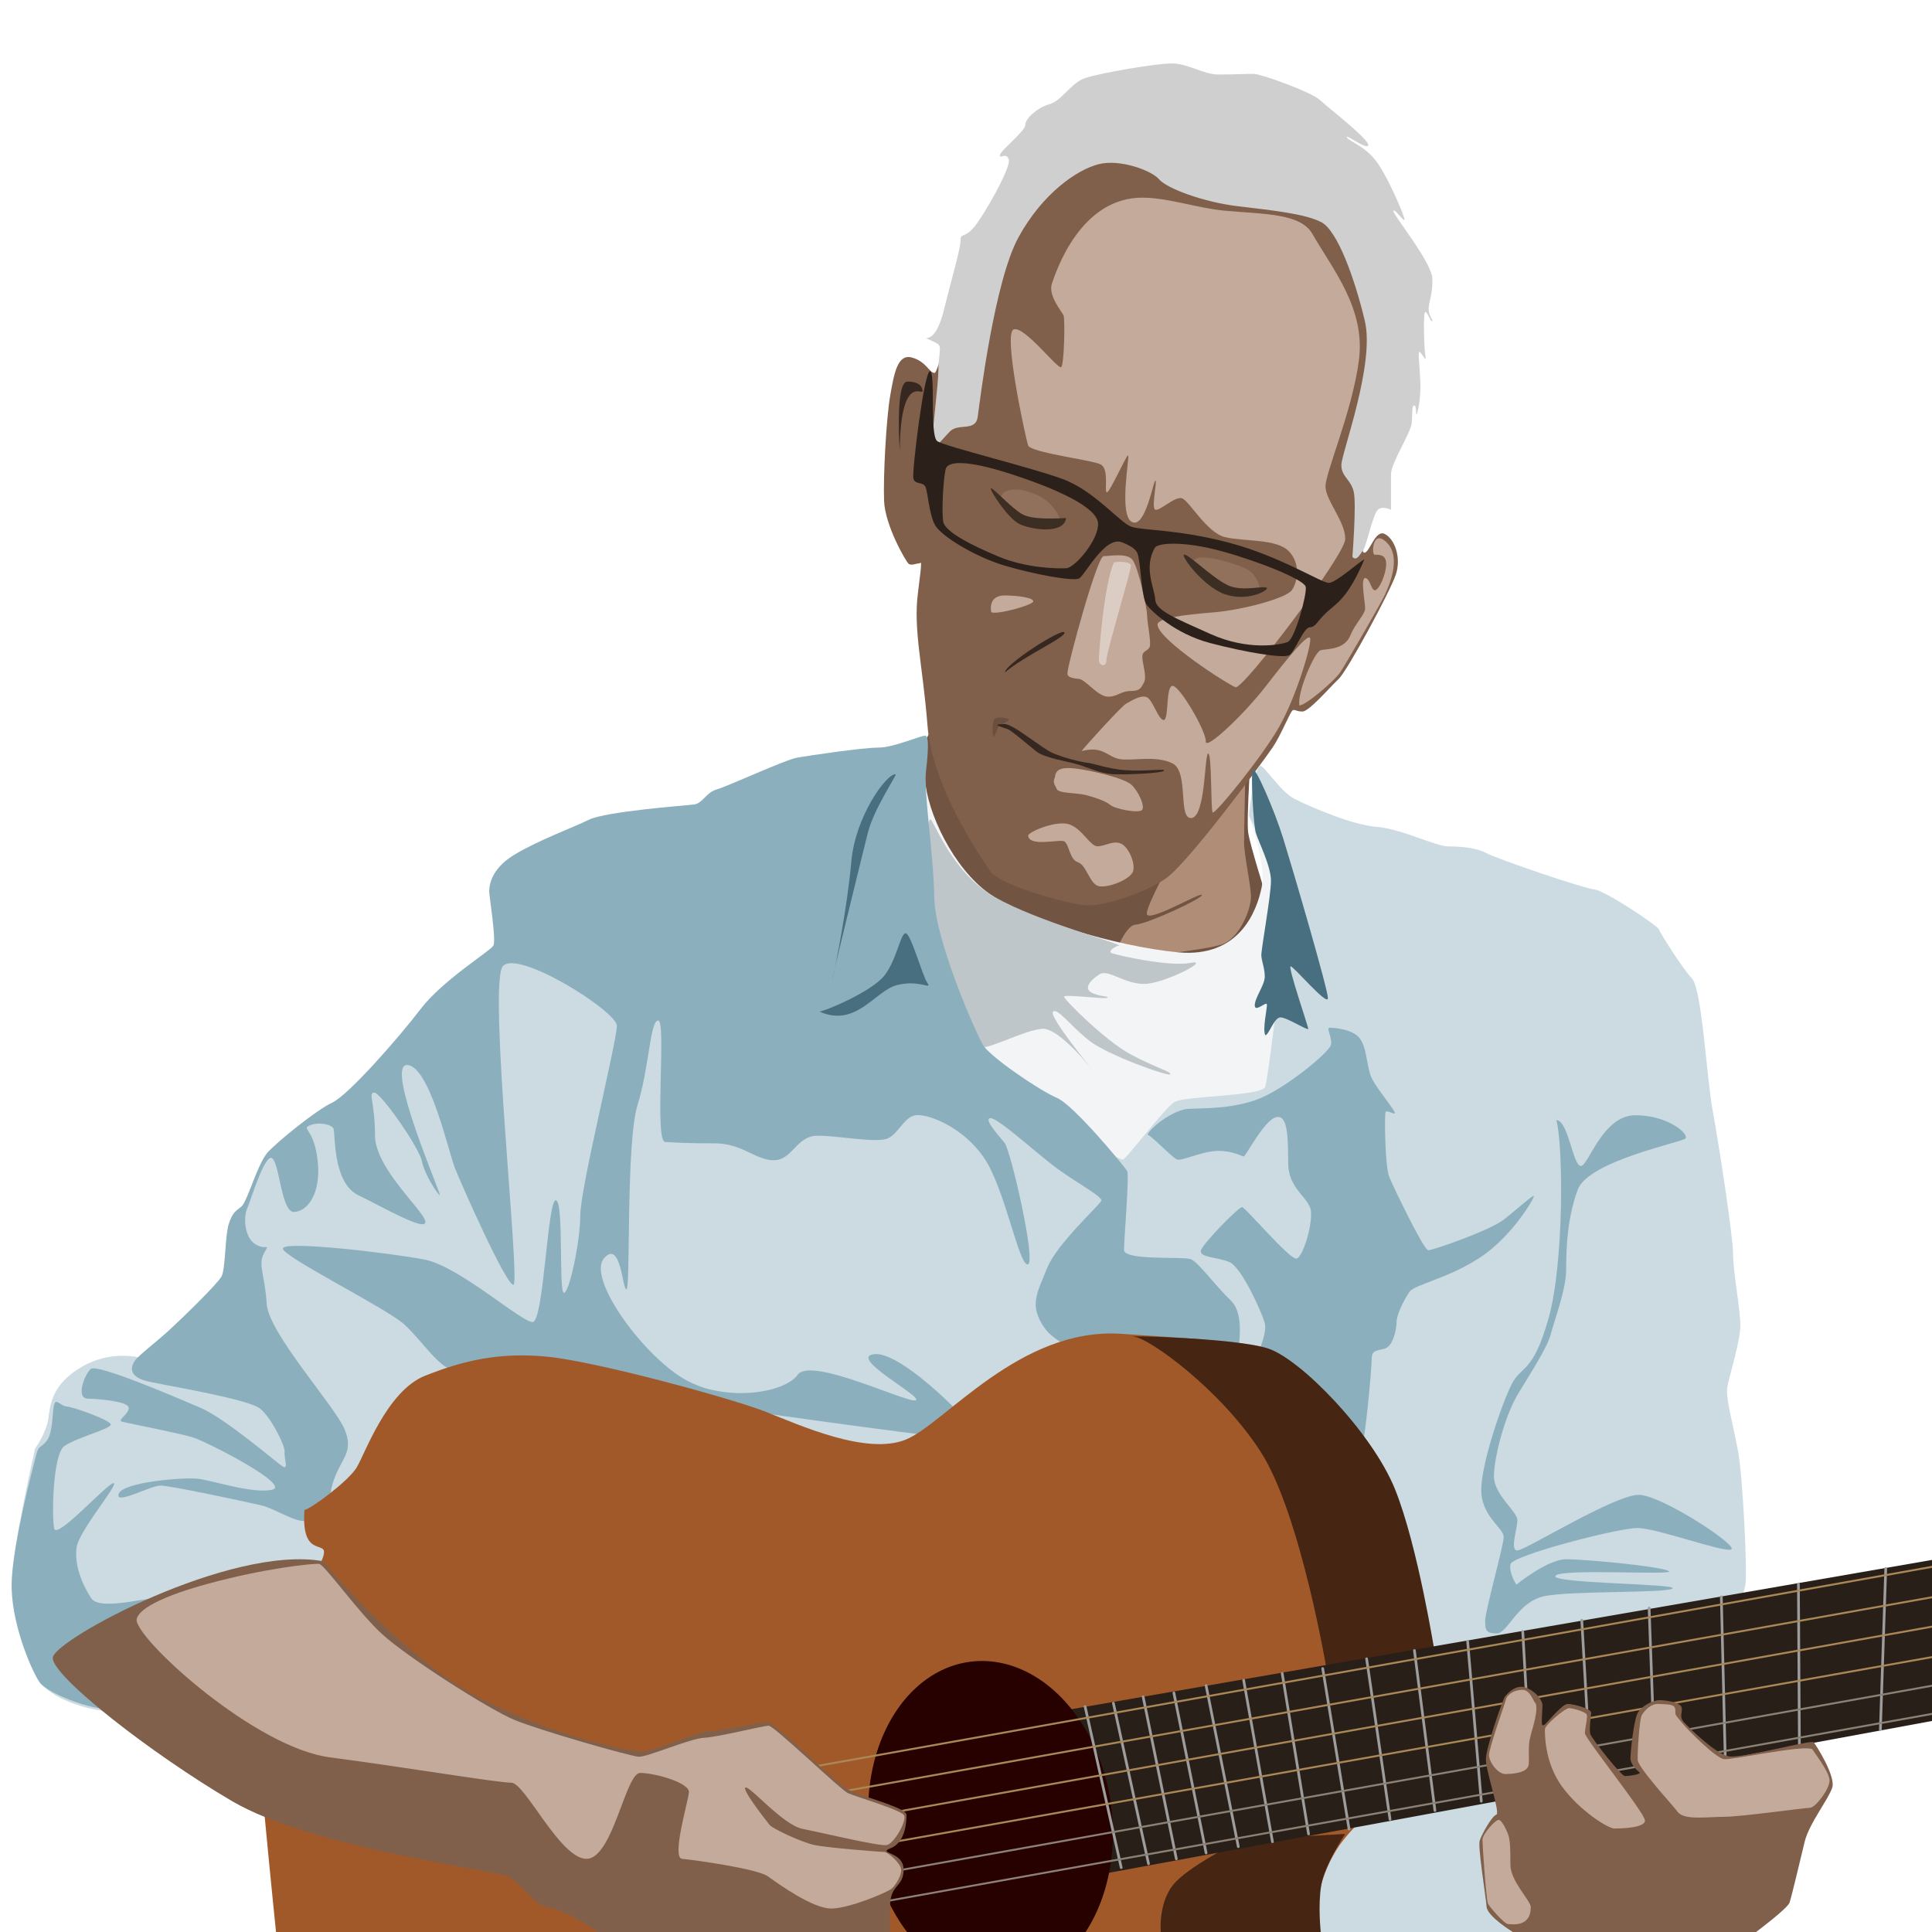 <?xml version="1.0" encoding="UTF-8" standalone="no"?>
<!-- Created with Inkscape (http://www.inkscape.org/) -->

<svg
   xmlns:dc="http://purl.org/dc/elements/1.1/"
   xmlns:cc="http://creativecommons.org/ns#"
   xmlns:rdf="http://www.w3.org/1999/02/22-rdf-syntax-ns#"
   xmlns:svg="http://www.w3.org/2000/svg"
   xmlns="http://www.w3.org/2000/svg"
   xmlns:sodipodi="http://sodipodi.sourceforge.net/DTD/sodipodi-0.dtd"
   xmlns:inkscape="http://www.inkscape.org/namespaces/inkscape"
   width="1000"
   height="1000"
   viewBox="0 0 264.583 264.583"
   id="svg4332"
   version="1.1"
   inkscape:version="0.91+devel r13925"
   sodipodi:docname="steve-ball.svg"
   inkscape:export-filename="/Users/agarone/Documents/git/art/steve-ball/steve-ball-extended.png"
   inkscape:export-xdpi="96"
   inkscape:export-ydpi="96">
  <defs
     id="defs4334" />
  <sodipodi:namedview
     id="base"
     pagecolor="#ffffff"
     bordercolor="#666666"
     borderopacity="1.0"
     inkscape:pageopacity="0.0"
     inkscape:pageshadow="2"
     inkscape:zoom="0.7"
     inkscape:cx="746.62132"
     inkscape:cy="405.47497"
     inkscape:document-units="px"
     inkscape:current-layer="layer1"
     showgrid="false"
     units="px"
     showguides="true"
     inkscape:guide-bbox="true"
     inkscape:window-width="1920"
     inkscape:window-height="1151"
     inkscape:window-x="0"
     inkscape:window-y="1"
     inkscape:window-maximized="1">
    <sodipodi:guide
       position="264.583,0"
       orientation="1,0"
       id="guide4340"
       inkscape:label=""
       inkscape:color="rgb(0,0,255)" />
    <sodipodi:guide
       position="0,0"
       orientation="1,0"
       id="guide4342"
       inkscape:label=""
       inkscape:color="rgb(0,0,255)" />
    <sodipodi:guide
       position="0,0"
       orientation="0,1"
       id="guide4344"
       inkscape:label=""
       inkscape:color="rgb(0,0,255)" />
    <sodipodi:guide
       position="0,264.583"
       orientation="0,1"
       id="guide4346"
       inkscape:label=""
       inkscape:color="rgb(0,0,255)" />
  </sodipodi:namedview>
  <g
     inkscape:label="BG"
     inkscape:groupmode="layer"
     id="layer1"
     transform="translate(0,-32.417)"
     style="display:none">
    <rect
       style="opacity:1;fill:#ffffff;fill-opacity:1;stroke:none;stroke-width:11.608;stroke-miterlimit:4;stroke-dasharray:none;stroke-opacity:1"
       id="rect5606"
       width="264.583"
       height="264.583"
       x="0"
       y="32.417" />
    <g
       id="g6506"
       transform="matrix(0.265,0,0,0.265,100.541,137.611)" />
  </g>
  <g
     inkscape:groupmode="layer"
     id="layer5"
     inkscape:label="Head"
     style="display:inline;opacity:1">
    <path
       style="fill:#715442;fill-opacity:1;fill-rule:evenodd;stroke:none;stroke-width:0.265px;stroke-linecap:butt;stroke-linejoin:miter;stroke-opacity:1"
       d="m 171.412,101.487 c 0,0 -0.756,10.772 -0.472,12.568 0.283,1.795 2.457,8.693 2.457,8.693 l -4.347,14.836 -35.813,-9.071 -7.843,-16.158 -0.378,-7.654 3.874,-7.371 z"
       id="path6199"
       inkscape:connector-curvature="0" />
    <path
       style="fill:#b08d77;fill-opacity:1;fill-rule:evenodd;stroke:none;stroke-width:0.265px;stroke-linecap:butt;stroke-linejoin:miter;stroke-opacity:1"
       d="m 152.419,131.441 c 0,0 1.512,-4.725 3.118,-4.819 1.606,-0.095 9.166,-3.591 9.071,-4.063 -0.095,-0.472 -7.56,3.969 -7.56,2.551 0,-1.417 5.103,-10.489 5.103,-10.489 0,0 8.41,-11.056 8.41,-9.827 0,1.228 -0.189,8.882 -0.189,10.583 0,1.701 0.945,5.859 0.945,7.465 0,1.606 -1.512,5.67 -4.063,6.52 -2.551,0.85 -14.836,2.079 -14.836,2.079 z"
       id="path6201"
       inkscape:connector-curvature="0" />
    <path
       style="fill:#81604b;fill-opacity:1;fill-rule:evenodd;stroke:none;stroke-width:0.265px;stroke-linecap:butt;stroke-linejoin:miter;stroke-opacity:1"
       d="m 169.806,16.631 c 3.78,0.756 10.961,1.039 17.103,14.552 6.142,13.513 3.685,26.458 2.268,33.073 -1.417,6.615 -3.118,11.339 -2.362,11.434 0.756,0.094 1.51,-3.307 2.88,-2.538 1.37,0.768 2.205,3.274 1.47,5.512 -0.735,2.238 -6.615,13.163 -7.851,14.332 -1.236,1.169 -4.042,4.443 -4.944,4.443 -0.902,0 -1.002,-0.334 -1.336,-0.167 -0.334,0.167 -1.57,3.341 -2.74,5.078 -1.169,1.737 -11.693,16.003 -14.7,18.007 -3.007,2.005 -8.72,3.875 -11.125,3.608 -2.405,-0.267 -11.493,-2.673 -12.862,-4.677 -1.37,-2.005 -7.918,-11.493 -8.586,-19.912 -0.668,-8.419 -1.971,-13.096 -1.303,-18.241 0.668,-5.145 0.401,-3.942 0.134,-3.976 -0.267,-0.033 -1.069,0.367 -1.437,0.033 -0.367,-0.334 -3.207,-5.212 -3.341,-8.586 -0.134,-3.374 0.301,-11.326 0.835,-14.399 0.535,-3.074 1.002,-5.78 2.973,-5.245 1.971,0.535 2.372,2.105 3.107,2.105 0.735,0 4.377,-17.205 7.216,-20.079 2.84,-2.873 12.908,-21.435 34.601,-14.359 z"
       id="path6129"
       inkscape:connector-curvature="0" />
    <path
       style="fill:#c4aa9a;fill-opacity:1;fill-rule:evenodd;stroke:none;stroke-width:0.265px;stroke-linecap:butt;stroke-linejoin:miter;stroke-opacity:1"
       d="m 144.481,106.4 c 0.095,-0.945 0.709,-1.417 2.929,-1.134 2.221,0.283 6.615,1.323 7.56,2.221 0.945,0.898 1.89,2.977 1.417,3.449 -0.472,0.472 -3.685,-0.142 -4.347,-0.709 -0.661,-0.567 -2.315,-1.087 -3.449,-1.37 -1.134,-0.283 -3.638,-0.189 -3.874,-0.803 -0.236,-0.614 -0.614,-0.803 -0.236,-1.654 z"
       id="path6131"
       inkscape:connector-curvature="0" />
    <path
       style="fill:#c4aa9a;fill-opacity:1;fill-rule:evenodd;stroke:none;stroke-width:0.265px;stroke-linecap:butt;stroke-linejoin:miter;stroke-opacity:1"
       d="m 140.796,114.432 c 0.142,-0.567 3.969,-2.173 5.717,-1.512 1.748,0.661 2.788,2.977 3.78,2.977 0.992,0 1.984,-0.756 3.071,-0.425 1.087,0.331 2.079,2.504 1.843,3.733 -0.236,1.228 -3.638,2.504 -4.819,2.126 -1.181,-0.378 -1.606,-2.882 -2.788,-3.26 -1.181,-0.378 -1.181,-2.646 -1.937,-2.882 -0.756,-0.236 -4.725,0.803 -4.866,-0.756 z"
       id="path6133"
       inkscape:connector-curvature="0" />
    <path
       style="fill:#c4aa9a;fill-opacity:1;fill-rule:evenodd;stroke:none;stroke-width:0.265px;stroke-linecap:butt;stroke-linejoin:miter;stroke-opacity:1"
       d="m 148.119,102.857 c 0.283,-0.425 5.481,-6.189 6.142,-6.52 0.661,-0.331 1.795,-1.134 2.693,-0.898 0.898,0.236 1.654,3.166 2.41,3.166 0.756,0 0.236,-4.677 1.228,-4.677 0.992,0 4.63,6.284 4.536,7.607 -0.095,1.323 5.15,-3.591 8.221,-7.56 3.071,-3.969 5.67,-7.134 6.048,-6.615 0.378,0.52 -1.843,8.032 -4.252,12.237 -2.41,4.205 -8.788,12.001 -9.071,11.67 -0.283,-0.331 -0.095,-8.079 -0.614,-8.079 -0.52,0 -0.331,8.599 -2.268,8.835 -1.937,0.236 -0.331,-6.284 -2.599,-7.465 -2.268,-1.181 -5.67,-0.283 -7.323,-0.614 -1.654,-0.331 -2.221,-1.843 -5.15,-1.087 z"
       id="path6135"
       inkscape:connector-curvature="0" />
    <path
       style="fill:#c4aa9a;fill-opacity:1;fill-rule:evenodd;stroke:none;stroke-width:0.265px;stroke-linecap:butt;stroke-linejoin:miter;stroke-opacity:1"
       d="m 135.741,83.816 c -0.189,-1.087 0.142,-2.268 1.843,-2.268 1.701,0 3.921,0.283 3.921,0.803 0,0.52 -5.244,1.937 -5.764,1.465 z"
       id="path6137"
       inkscape:connector-curvature="0" />
    <path
       style="fill:#c4aa9a;fill-opacity:1;fill-rule:evenodd;stroke:none;stroke-width:0.265px;stroke-linecap:butt;stroke-linejoin:miter;stroke-opacity:1"
       d="m 146.182,92.226 c 0,-1.134 4.063,-16.064 4.961,-16.064 0.898,0 3.118,-0.472 3.921,0.472 0.803,0.945 2.032,6.662 2.032,7.654 0,0.992 0.614,3.78 0.331,4.347 -0.283,0.567 -0.992,0.472 -0.992,1.323 0,0.85 0.661,2.693 0.236,3.496 -0.425,0.803 -0.567,1.181 -1.89,1.181 -1.323,0 -1.89,0.898 -3.213,0.756 -1.323,-0.142 -2.929,-2.315 -3.78,-2.41 -0.85,-0.094 -1.606,-0.189 -1.606,-0.756 z"
       id="path6139"
       inkscape:connector-curvature="0" />
    <path
       style="fill:#dccdc4;fill-opacity:1;fill-rule:evenodd;stroke:none;stroke-width:0.265px;stroke-linecap:butt;stroke-linejoin:miter;stroke-opacity:1"
       d="m 152.561,77.013 c 0.803,-0.142 2.221,-0.095 2.315,0.425 0.095,0.52 -3.355,11.859 -3.355,12.946 0,1.087 -1.039,0.803 -1.039,0 0,-0.803 0.709,-10.442 2.079,-13.371 z"
       id="path6141"
       inkscape:connector-curvature="0" />
    <path
       style="fill:#c4aa9a;fill-opacity:1;fill-rule:evenodd;stroke:none;stroke-width:0.265px;stroke-linecap:butt;stroke-linejoin:miter;stroke-opacity:1"
       d="m 158.514,85.564 c 0,-0.945 3.638,-1.37 7.654,-1.701 4.016,-0.331 10.016,-1.937 10.772,-3.071 0.756,-1.134 1.228,-3.544 -0.425,-5.292 -1.654,-1.748 -6.189,-1.323 -8.741,-1.937 -2.551,-0.614 -4.961,-5.103 -5.953,-5.339 -0.992,-0.236 -3.118,1.89 -3.638,1.559 -0.52,-0.331 0.331,-3.969 0.047,-3.969 -0.283,0 -1.37,6.615 -3.213,5.67 -1.843,-0.945 -0.283,-9.024 -0.52,-9.119 -0.236,-0.094 -2.551,5.197 -2.929,5.055 -0.378,-0.142 0.378,-3.213 -0.85,-3.827 -1.228,-0.614 -9.591,-1.606 -9.922,-2.599 -0.331,-0.992 -3.449,-15.308 -1.984,-15.875 1.465,-0.567 6.095,5.575 6.52,5.15 0.425,-0.425 0.52,-6.52 0.331,-7.04 -0.189,-0.52 -2.173,-2.74 -1.606,-4.394 0.567,-1.654 3.922,-11.953 12.615,-11.765 3.582,0.078 7.276,1.431 11.02,1.779 5.343,0.497 10.398,0.321 12.037,3.182 2.788,4.866 7.276,10.205 6.378,17.245 -0.898,7.04 -4.63,15.497 -4.583,17.387 0.047,1.89 2.835,4.961 2.693,7.229 -0.142,2.268 -13.985,20.6 -15.025,20.222 -1.039,-0.378 -10.489,-6.426 -10.678,-8.552 z"
       id="path6143"
       inkscape:connector-curvature="0"
       sodipodi:nodetypes="csssssssscssssssssssscsscc" />
    <path
       style="fill:#6c503f;fill-opacity:1;fill-rule:evenodd;stroke:none;stroke-width:0.265px;stroke-linecap:butt;stroke-linejoin:miter;stroke-opacity:1"
       d="m 138.178,98.509 c -0.167,-0.1 -1.871,-0.601 -2.105,0.167 -0.234,0.768 -0.167,2.205 0.033,2.205 0.2,0 0.601,-1.604 0.835,-1.637 0.234,-0.033 1.303,-0.501 1.236,-0.735 z"
       id="path6197"
       inkscape:connector-curvature="0" />
    <path
       style="fill:#362820;fill-opacity:1;fill-rule:evenodd;stroke:none;stroke-width:0.265px;stroke-linecap:butt;stroke-linejoin:miter;stroke-opacity:1"
       d="m 137.544,99.143 c 1.303,0.033 5.178,3.408 6.749,4.042 1.57,0.635 3.642,1.169 4.844,1.303 0.543,0.06 2.751,0.824 4.919,0.983 2.634,0.194 5.257,-0.201 5.367,0.019 0.2,0.401 -5.341,0.635 -7.045,0.535 -1.704,-0.1 -3.341,-0.902 -4.777,-1.336 -1.437,-0.434 -4.544,-0.869 -5.713,-1.804 -1.169,-0.935 -3.541,-3.007 -4.009,-3.074 -0.879,-0.318 -2.263,-0.61 -0.334,-0.668 z"
       id="path6145"
       inkscape:connector-curvature="0"
       sodipodi:nodetypes="cssssssscc" />
    <path
       style="fill:#362820;fill-opacity:1;fill-rule:evenodd;stroke:none;stroke-width:0.265px;stroke-linecap:butt;stroke-linejoin:miter;stroke-opacity:1"
       d="m 137.631,92.084 c -0.095,-1.039 7.749,-6.095 8.126,-5.481 0.378,0.614 -5.433,3.166 -8.126,5.481 z"
       id="path6147"
       inkscape:connector-curvature="0" />
    <path
       style="fill:none;fill-rule:evenodd;stroke:none;stroke-width:0.265px;stroke-linecap:butt;stroke-linejoin:miter;stroke-opacity:1"
       d="m 187.665,81.737 c 1.512,0 3.118,-5.008 1.323,-5.197 -1.795,-0.189 -3.307,1.417 -3.024,2.268 0.283,0.85 2.835,-1.512 1.701,2.929 z"
       id="path6151"
       inkscape:connector-curvature="0" />
    <path
       style="fill:#91715c;fill-opacity:1;fill-rule:evenodd;stroke:none;stroke-width:0.265px;stroke-linecap:butt;stroke-linejoin:miter;stroke-opacity:1"
       d="m 172.522,80.769 c 0,0 -0.1,-2.172 -2.205,-3.04 -2.105,-0.869 -5.98,-1.904 -6.682,-1.102 -0.702,0.802 3.508,3.875 4.343,4.176 0.835,0.301 4.544,-0.033 4.544,-0.033 z"
       id="path6193"
       inkscape:connector-curvature="0" />
    <path
       style="fill:#cfcfcf;fill-opacity:1;fill-rule:evenodd;stroke:none;stroke-width:0.265px;stroke-linecap:butt;stroke-linejoin:miter;stroke-opacity:1"
       d="m 185.208,76.257 c 0,0 0.567,-7.182 0.189,-8.882 -0.378,-1.701 -1.701,-2.079 -1.701,-3.685 0,-1.606 4.63,-13.796 3.213,-19.749 -1.417,-5.953 -3.78,-12.379 -5.953,-13.513 -2.173,-1.134 -6.52,-1.606 -11.339,-2.173 -4.819,-0.567 -9.827,-2.457 -10.867,-3.685 -1.039,-1.228 -5.386,-2.835 -8.315,-2.079 -2.929,0.756 -7.654,3.969 -10.961,10.016 -3.307,6.048 -5.292,22.49 -5.575,24.568 -0.283,2.079 -2.646,0.85 -3.78,1.984 -1.134,1.134 -2.457,3.024 -2.457,1.512 0,-1.512 0.85,-8.032 0.85,-9.922 0,-1.89 0.512,-3.189 -0.089,-3.556 -0.601,-0.367 -1.704,-0.768 -1.537,-0.802 0.167,-0.033 1.403,0.167 2.405,-3.942 1.002,-4.109 2.244,-8.236 2.244,-9.37 0,-1.134 0.472,-0.283 1.795,-1.795 1.323,-1.512 5.197,-8.315 4.819,-9.355 -0.378,-1.039 -1.228,0 -1.228,-0.567 0,-0.567 3.496,-3.307 3.496,-4.158 0,-0.85 1.606,-2.362 3.307,-2.835 1.701,-0.472 2.929,-2.929 4.914,-3.591 1.984,-0.661 10.016,-2.079 12.095,-1.984 2.079,0.094 4.158,1.512 6.142,1.512 1.984,0 3.874,-0.094 4.819,-0.094 0.945,0 7.843,2.457 9.071,3.591 1.228,1.134 6.615,5.292 6.615,6.142 0,0.85 -3.213,-1.606 -2.929,-1.039 0.283,0.567 2.646,1.228 4.252,3.591 1.606,2.362 3.496,6.898 3.638,7.607 0.142,0.709 -1.512,-1.701 -1.512,-1.087 0,0.614 5.339,7.04 5.339,9.355 0,2.315 -0.52,3.071 -0.52,4.063 0,0.992 0.709,1.559 0.472,1.654 -0.236,0.094 -0.756,-1.654 -0.992,-1.181 -0.236,0.472 -0.095,5.15 0.095,6.095 0.189,0.945 -0.756,-1.039 -0.898,-0.661 -0.142,0.378 0.236,3.118 0.189,5.103 -0.047,1.984 -0.449,3.425 -0.543,3.449 -0.095,0.024 0.047,-1.299 -0.307,-1.252 -0.354,0.047 -0.213,1.039 -0.331,2.386 -0.118,1.347 -2.838,5.471 -2.838,7.008 0,1.537 0,4.878 0,4.878 0,0 -1.136,-0.601 -1.804,0 -0.668,0.601 -1.604,5.078 -2.005,5.546 -0.401,0.468 -0.888,1.6 -1.479,0.9 z"
       id="path6185"
       inkscape:connector-curvature="0" />
    <path
       style="fill:#c4aa9a;fill-opacity:1;fill-rule:evenodd;stroke:none;stroke-width:0.265px;stroke-linecap:butt;stroke-linejoin:miter;stroke-opacity:1"
       d="m 177.935,96.604 c 0.802,0.067 4.811,-3.341 5.613,-4.544 0.802,-1.203 5.679,-9.622 6.147,-10.691 0.468,-1.069 2.272,-4.944 0.267,-7.016 -2.005,-2.071 -2.138,1.537 -1.737,1.604 0.401,0.067 1.604,-0.2 1.604,1.27 0,1.47 -1.002,3.608 -1.537,3.608 -0.535,0 -0.668,-1.67 -1.336,-1.67 -0.668,0 0,3.341 0,4.143 0,0.802 -1.439,2.225 -1.975,3.599 -0.864,2.215 -3.357,1.888 -4.158,2.155 -0.802,0.267 -3.154,5.604 -2.887,7.542 z"
       id="path6187"
       inkscape:connector-curvature="0"
       sodipodi:nodetypes="cssssssssssc" />
    <path
       style="fill:#362820;fill-opacity:1;fill-rule:evenodd;stroke:none;stroke-width:0.265px;stroke-linecap:butt;stroke-linejoin:miter;stroke-opacity:1"
       d="m 123.22,61.799 c 0,0 -0.661,-9.544 1.039,-9.544 1.701,0 2.079,0.756 2.079,1.323 0,0.567 -3.024,-2.457 -3.118,8.221 z"
       id="path6189"
       inkscape:connector-curvature="0" />
    <path
       style="fill:#91715c;fill-opacity:1;fill-rule:evenodd;stroke:none;stroke-width:0.265px;stroke-linecap:butt;stroke-linejoin:miter;stroke-opacity:1"
       d="m 145.228,71.281 c 0,0 -0.635,-2.339 -3.241,-3.508 -2.606,-1.169 -4.343,-0.802 -4.777,0 -0.434,0.802 1.971,2.84 2.806,3.307 0.835,0.468 4.844,1.102 5.212,0.2 z"
       id="path6195"
       inkscape:connector-curvature="0" />
    <path
       style="fill:#3d2e24;fill-opacity:1;fill-rule:evenodd;stroke:none;stroke-width:0.265px;stroke-linecap:butt;stroke-linejoin:miter;stroke-opacity:1"
       d="m 145.996,70.947 c -0.869,0 -4.477,0.334 -6.014,-0.535 -1.537,-0.869 -4.009,-3.675 -4.276,-3.541 -0.267,0.134 2.272,4.076 3.875,4.878 1.604,0.802 6.147,1.47 6.414,-0.802 z"
       id="path6160"
       inkscape:connector-curvature="0" />
    <path
       style="fill:#3d2e24;fill-opacity:1;fill-rule:evenodd;stroke:none;stroke-width:0.265px;stroke-linecap:butt;stroke-linejoin:miter;stroke-opacity:1"
       d="m 173.525,80.568 c -0.2,-0.535 -3.341,0.601 -5.479,-0.468 -2.138,-1.069 -5.345,-4.276 -5.88,-4.143 -0.535,0.134 2.673,4.41 5.546,5.412 2.873,1.002 5.613,-0.267 5.813,-0.802 z"
       id="path6162"
       inkscape:connector-curvature="0" />
  </g>
  <g
     inkscape:groupmode="layer"
     id="layer6"
     inkscape:label="Glasses">
    <path
       style="fill:#2b211a;fill-rule:evenodd;stroke:none;stroke-width:1px;stroke-linecap:butt;stroke-linejoin:miter;stroke-opacity:1;fill-opacity:1"
       d="M 480.58 191.879 C 477.55 191.879 471.236 243.648 471.994 247.184 C 472.752 250.719 477.044 248.7 478.307 251.73 C 479.569 254.761 480.075 265.367 483.105 271.176 C 486.136 276.984 504.066 287.843 519.471 292.389 C 534.876 296.934 554.573 300.47 557.604 298.955 C 560.634 297.44 570.989 276.73 579.828 280.266 C 588.667 283.801 587.908 286.075 588.666 289.863 C 589.424 293.651 590.182 309.055 592.455 312.338 C 594.728 315.621 607.102 327.491 625.285 332.289 C 643.468 337.087 663.165 340.371 666.195 338.604 C 669.226 336.836 673.52 324.46 676.803 324.207 C 680.086 323.954 680.338 321.429 685.389 316.631 C 690.439 311.833 696.247 309.814 705.086 289.105 C 702.561 290.116 690.438 301.227 686.65 301.227 C 682.862 301.227 661.903 287.591 635.387 280.52 C 608.87 273.448 590.433 274.206 584.625 272.186 C 578.817 270.165 565.686 253.75 549.523 247.689 C 533.361 241.629 488.408 230.768 484.367 227.99 C 480.327 225.212 483.611 191.879 480.58 191.879 z M 496.932 239.324 C 502.298 239.482 510.505 241.122 522.248 244.91 C 545.734 252.486 566.948 262.084 567.453 270.418 C 567.958 278.752 555.585 293.398 551.039 293.65 C 546.493 293.903 530.33 293.651 515.936 287.59 C 501.541 281.529 488.156 274.71 487.398 269.406 C 486.641 264.103 487.399 248.195 488.662 242.639 C 489.041 240.492 491.565 239.166 496.932 239.324 z M 605.777 280.979 C 611.896 280.893 620.881 281.939 632.104 285.064 C 652.054 290.62 674.024 299.713 674.781 303.248 C 675.539 306.784 669.226 330.268 665.438 331.783 C 661.649 333.298 644.982 336.33 625.789 327.744 C 606.596 319.158 597.253 315.368 597 309.812 C 596.748 304.257 590.687 293.145 597 282.791 C 597.994 281.797 601.019 281.045 605.777 280.979 z "
       transform="scale(0.265)"
       id="path6154" />
  </g>
  <g
     inkscape:groupmode="layer"
     id="layer7"
     inkscape:label="Shirt"
     style="display:inline;opacity:1">
    <path
       style="fill:#f3f4f5;fill-opacity:1;fill-rule:evenodd;stroke:none;stroke-width:0.265px;stroke-linecap:butt;stroke-linejoin:miter;stroke-opacity:1"
       d="m 170.919,111.572 c 0,0 2.539,6.548 1.871,9.889 -0.668,3.341 -3.074,9.755 -11.493,8.954 -8.419,-0.802 -20.847,-4.544 -25.792,-8.018 -4.944,-3.474 -8.553,-11.159 -8.82,-15.702 -0.267,-4.544 -2.673,38.955 -2.673,38.955 l 28.999,27.796 30.201,-22.05 c 0,0 -6.281,-34.478 -12.294,-39.823 z"
       id="path6204"
       inkscape:connector-curvature="0"
       sodipodi:nodetypes="csssscccc" />
    <path
       style="fill:#cbdbe1;fill-opacity:1;fill-rule:evenodd;stroke:none;stroke-width:0.265px;stroke-linecap:butt;stroke-linejoin:miter;stroke-opacity:1"
       d="m 19.177,185.939 c 0,0 -3.942,-1.136 -8.018,1.27 -4.076,2.405 -4.276,5.145 -4.544,7.083 -0.267,1.938 -1.804,4.076 -1.804,4.076 0,0 -3.341,14.499 -3.14,18.442 0.2,3.942 1.47,9.689 3.608,13.23 2.138,3.541 10.484,4.907 10.484,4.039 0,-0.869 -8.412,-5.642 -7.945,-7.112 0.468,-1.47 17.373,-9.421 23.186,-11.426 5.813,-2.005 14.098,-0.535 14.098,-1.403 0,-0.869 -3.341,-5.412 -3.074,-6.749 0.267,-1.336 6.682,-4.811 8.82,-7.751 2.138,-2.94 2.806,-7.684 5.212,-9.822 2.405,-2.138 13.029,-4.944 16.905,-4.878 3.875,0.067 24.388,4.744 29.266,7.083 4.878,2.339 14.299,7.684 18.375,7.216 4.076,-0.468 15.836,-11.893 20.379,-13.43 4.544,-1.537 34.344,0.401 38.487,4.878 4.143,4.477 14.7,45.035 14.7,45.035 l -17.105,16.771 0.535,12.094 49.779,0 c 0,0 11.292,-45.904 11.626,-47.44 0.334,-1.537 -0.334,-14.967 -1.002,-18.508 -0.668,-3.541 -1.67,-7.149 -1.47,-8.553 0.2,-1.403 1.804,-6.348 1.804,-8.553 0,-2.205 -1.002,-7.35 -1.002,-9.822 0,-2.472 -2.005,-15.368 -2.806,-19.711 -0.802,-4.343 -1.47,-16.571 -2.806,-17.974 -1.336,-1.403 -4.343,-6.214 -4.544,-6.749 -0.2,-0.535 -7.417,-5.345 -8.887,-5.479 -1.47,-0.134 -13.363,-4.21 -14.7,-4.944 -1.336,-0.735 -3.408,-0.935 -5.212,-0.935 -1.804,0 -6.414,-2.405 -9.822,-2.673 -3.408,-0.267 -9.087,-2.74 -11.225,-3.809 -2.138,-1.069 -4.343,-4.944 -4.878,-4.544 -0.535,0.401 -1.403,5.813 -1.403,6.682 0,0.869 5.145,8.219 4.61,16.37 -0.535,8.152 -2.005,19.644 -2.405,20.914 -0.401,1.27 -11.025,1.203 -12.428,2.071 -1.403,0.869 -6.615,7.884 -7.083,7.884 -0.468,0 -17.907,-8.219 -17.907,-8.219 l -41.16,-0.601 -1.403,-12.428 -18.174,-9.956 -10.29,6.815 -16.303,15.969 -6.414,3.341 -5.479,4.41 -3.875,8.887 -1.604,10.557 z"
       id="path6220"
       inkscape:connector-curvature="0"
       sodipodi:nodetypes="csscssssssssssssssccccssssssscsssssssssssccccccccccc" />
    <path
       style="fill:#bfc6c9;fill-opacity:1;fill-rule:evenodd;stroke:none;stroke-width:0.265px;stroke-linecap:butt;stroke-linejoin:miter;stroke-opacity:1"
       d="m 153.317,129.551 c -0.095,-0.236 -1.843,0.709 -1.039,0.992 0.803,0.283 7.796,1.89 10.772,1.323 2.977,-0.567 -3.638,2.882 -6.378,2.882 -2.74,0 -4.914,-2.079 -6.095,-1.323 -1.181,0.756 -2.173,1.843 -1.181,2.457 0.992,0.614 2.551,0.52 2.268,0.756 -0.283,0.236 -5.953,-0.52 -5.953,-0.142 0,0.378 5.67,6.048 9.119,7.89 3.449,1.843 5.67,2.41 5.433,2.74 -0.236,0.331 -8.504,-2.599 -11.056,-4.583 -2.551,-1.984 -4.488,-4.677 -5.008,-3.969 -0.52,0.709 5.15,7.607 5.622,8.221 0.472,0.614 -4.63,-6.142 -7.134,-5.906 -2.504,0.236 -7.04,2.74 -8.41,2.551 -1.37,-0.189 -7.418,-14.977 -7.418,-19.23 0,-4.252 0.047,-11.906 0.52,-12.001 0.472,-0.095 2.788,7.182 8.835,10.631 6.048,3.449 17.292,6.331 17.103,6.709 z"
       id="path6206"
       inkscape:connector-curvature="0" />
    <path
       style="fill:#486f7f;fill-opacity:1;fill-rule:evenodd;stroke:none;stroke-width:0.265px;stroke-linecap:butt;stroke-linejoin:miter;stroke-opacity:1"
       d="m 173.302,141.788 c 0.52,-0.189 1.181,-2.41 2.032,-2.457 0.85,-0.047 3.827,1.89 3.827,1.559 0,-0.331 -2.835,-8.552 -2.41,-8.552 0.425,0 5.103,5.575 5.103,4.347 0,-1.228 -4.819,-17.67 -6.095,-21.781 -1.276,-4.11 -3.922,-10.111 -4.205,-9.497 -0.283,0.614 0.095,7.512 0.425,8.646 0.331,1.134 2.079,4.536 2.079,6.567 0,2.032 -1.37,9.497 -1.323,10.253 0.047,0.756 0.472,1.748 0.472,2.882 0,1.134 -1.37,2.882 -1.37,3.921 0,1.039 1.559,-0.567 1.654,-0.142 0.095,0.425 -0.661,3.496 -0.189,4.252 z"
       id="path6212"
       inkscape:connector-curvature="0" />
    <path
       style="fill:#8bafbd;fill-opacity:1;fill-rule:evenodd;stroke:none;stroke-width:0.265px;stroke-linecap:butt;stroke-linejoin:miter;stroke-opacity:1"
       d="m 157.144,155.395 c 0.52,-1.134 3.685,-3.449 5.622,-3.544 1.937,-0.095 6.331,0.047 9.969,-1.512 3.638,-1.559 9.355,-6.284 9.544,-7.276 0.189,-0.992 -0.709,-2.315 -0.189,-2.315 0.52,0 3.402,0.142 4.299,1.701 0.898,1.559 0.756,3.874 1.559,5.386 0.803,1.512 3.307,4.488 3.071,4.63 -0.236,0.142 -1.134,-0.52 -1.276,-0.142 -0.142,0.378 -0.095,7.418 0.52,8.882 0.614,1.465 4.725,10.016 5.339,10.016 0.614,0 8.41,-2.693 10.347,-4.205 1.937,-1.512 4.016,-3.449 4.11,-3.213 0.095,0.236 -3.024,5.622 -7.512,8.504 -4.488,2.882 -8.835,3.591 -9.544,4.63 -0.709,1.039 -1.748,3.118 -1.748,4.11 0,0.992 -0.472,3.307 -1.606,3.638 -1.134,0.331 -1.795,0.189 -1.795,1.417 0,1.228 -0.945,11.953 -1.465,12.331 -0.52,0.378 -14.552,-10.631 -14.552,-11.481 0,-0.85 1.795,-4.205 1.37,-5.764 -0.425,-1.559 -3.166,-7.56 -4.772,-8.315 -1.606,-0.756 -4.441,-0.614 -3.921,-1.748 0.52,-1.134 5.103,-5.811 5.575,-5.811 0.472,0 6.52,7.229 7.465,7.04 0.945,-0.189 2.41,-5.292 1.89,-6.898 -0.52,-1.606 -2.977,-2.835 -3.024,-6.048 -0.047,-3.213 0.047,-6.756 -1.606,-6.426 -1.654,0.331 -4.205,5.386 -4.488,5.386 -0.283,0 -1.37,-0.756 -3.496,-0.756 -2.126,0 -4.961,1.417 -5.622,1.181 -0.661,-0.236 -3.496,-3.26 -4.063,-3.402 z"
       id="path6214"
       inkscape:connector-curvature="0" />
    <path
       style="fill:#8bafbd;fill-opacity:1;fill-rule:evenodd;stroke:none;stroke-width:0.265px;stroke-linecap:butt;stroke-linejoin:miter;stroke-opacity:1"
       d="m 169.475,185.87 c 0.047,-1.228 1.134,-5.811 -0.945,-7.796 -2.079,-1.984 -4.394,-5.197 -5.433,-5.622 -1.039,-0.425 -9.166,0.236 -9.166,-1.276 0,-1.512 0.756,-10.253 0.425,-10.82 -0.331,-0.567 -7.276,-9.024 -9.638,-10.016 -2.362,-0.992 -9.119,-5.622 -10.064,-7.182 -0.945,-1.559 -6.615,-14.316 -6.709,-20.316 -0.095,-6 -1.465,-14.269 -1.134,-17.198 0.331,-2.929 0.378,-4.63 0,-4.866 -0.378,-0.236 -4.299,1.606 -6.52,1.606 -2.221,0 -9.449,1.087 -11.103,1.37 -1.654,0.283 -9.497,3.921 -11.009,4.347 -1.512,0.425 -1.937,1.937 -3.166,2.079 -1.228,0.142 -12.048,0.945 -14.363,2.079 -2.315,1.134 -6.993,2.835 -10.253,4.819 -3.26,1.984 -3.402,4.347 -3.402,5.008 0,0.661 0.992,6.662 0.567,7.418 -0.425,0.756 -6.898,4.677 -9.969,8.693 -3.071,4.016 -9.875,11.765 -12.095,12.804 -2.221,1.039 -7.371,5.244 -8.788,6.756 -1.417,1.512 -2.835,6.804 -3.638,7.465 -0.803,0.661 -1.228,0.803 -1.748,2.41 -0.52,1.606 -0.425,6.142 -0.992,7.182 -0.567,1.039 -5.339,5.67 -7.134,7.323 -1.795,1.654 -4.252,3.496 -4.725,4.205 -0.472,0.709 -1.134,2.221 1.984,2.882 3.118,0.661 13.607,2.41 15.166,3.685 1.559,1.276 3.449,5.103 3.355,5.953 -0.094,0.85 0.567,2.457 -0.236,1.984 -0.803,-0.472 -7.796,-6.567 -11.339,-8.079 -3.544,-1.512 -14.127,-6.048 -14.977,-5.292 -0.85,0.756 -2.079,4.016 -0.425,4.063 1.654,0.047 5.528,0.378 5.622,1.228 0.094,0.85 -1.654,1.748 -0.898,1.937 0.756,0.189 7.749,1.559 9.638,2.126 1.89,0.567 13.607,6.567 10.914,7.182 -2.693,0.614 -8.268,-1.323 -10.3,-1.512 -2.032,-0.189 -10.158,0.472 -10.725,2.079 -0.567,1.606 4.347,-1.134 5.717,-1.134 1.37,0 11.481,2.173 13.749,2.693 2.268,0.52 5.622,3.071 6.898,1.843 1.276,-1.228 3.213,0.047 3.213,-1.37 0,-1.417 -1.134,-0.992 -0.095,-3.969 1.039,-2.977 2.788,-3.827 1.417,-6.993 -1.37,-3.166 -10.394,-13.135 -10.631,-17.103 -0.236,-3.969 -1.228,-5.339 -0.378,-6.898 0.85,-1.559 0.378,-0.331 -1.134,-1.228 -1.512,-0.898 -1.701,-3.685 -1.181,-4.866 0.52,-1.181 2.504,-7.843 3.496,-6.898 0.992,0.945 1.228,7.418 2.977,7.323 1.748,-0.095 3.685,-2.41 3.213,-6.945 -0.472,-4.536 -2.315,-4.394 -1.087,-4.914 1.228,-0.52 3.024,-0.142 3.26,0.472 0.236,0.614 -0.142,7.371 3.355,9.071 3.496,1.701 9.355,5.103 9.213,3.638 -0.142,-1.465 -6.898,-7.276 -6.898,-11.812 0,-4.536 -0.992,-5.859 -0.094,-5.859 0.898,0 6.142,7.512 6.52,9.402 0.378,1.89 2.221,4.63 2.457,4.63 0.236,0 -7.56,-17.907 -4.488,-17.812 3.071,0.095 5.67,11.859 6.52,14.032 0.85,2.173 6.993,16.064 8.032,16.064 1.039,0 -3.544,-41.388 -1.417,-43.656 2.126,-2.268 15.544,6.189 15.592,8.174 0.047,1.984 -5.008,22.253 -5.008,25.939 0,3.685 -1.559,10.914 -2.268,10.631 -0.709,-0.283 0.047,-12.568 -1.087,-12.662 -1.134,-0.095 -1.654,16.631 -3.166,16.678 -1.512,0.047 -10.111,-7.654 -14.788,-8.552 -4.677,-0.898 -19.419,-2.646 -19.419,-1.512 0,1.134 14.127,8.126 16.631,10.394 2.504,2.268 4.961,6.378 7.182,6.331 2.221,-0.047 71.674,10.442 71.768,9.449 0.095,-0.992 -10.536,-12.048 -14.505,-11.717 -3.969,0.331 6.804,5.953 5.575,6.331 -1.228,0.378 -14.363,-6.048 -16.158,-3.496 -1.795,2.551 -10.347,3.921 -16.017,0.283 -5.67,-3.638 -12.804,-13.607 -10.489,-16.253 2.315,-2.646 2.504,4.394 3.071,4.252 0.567,-0.142 -0.094,-20.08 1.512,-25.23 1.606,-5.15 1.701,-11.576 2.835,-11.576 1.134,0 -0.567,16.536 0.945,16.631 1.512,0.095 2.882,0.189 6.756,0.189 3.874,0 5.575,2.315 8.126,2.315 2.551,0 3.071,-3.307 5.906,-3.355 2.835,-0.047 8.268,1.087 9.78,0.331 1.512,-0.756 2.268,-3.166 4.016,-3.166 1.748,0 6.142,1.654 9.024,5.764 2.882,4.11 4.819,14.836 6.048,14.694 1.228,-0.142 -2.315,-15.544 -3.166,-16.631 -0.85,-1.087 -2.882,-3.26 -1.984,-3.402 0.898,-0.142 5.575,4.11 8.552,6.426 2.977,2.315 6.945,4.299 6.662,4.914 -0.283,0.614 -6.142,5.953 -7.418,9.213 -1.276,3.26 -2.599,5.055 -0.283,8.268 2.315,3.213 12.709,6.378 12.709,6.378 z"
       id="path6216"
       inkscape:connector-curvature="0"
       sodipodi:nodetypes="csssssssssssssssssssssssssssscsscssssssssssssssssssssssssssssssssscscssscsssssscssssscsssssssssscc" />
    <path
       style="fill:#486f7f;fill-opacity:1;fill-rule:evenodd;stroke:none;stroke-width:0.265px;stroke-linecap:butt;stroke-linejoin:miter;stroke-opacity:1"
       d="m 112.212,138.528 c 0.661,0 7.229,-2.74 8.93,-4.961 1.701,-2.221 2.173,-5.764 2.882,-5.764 0.709,0 2.268,5.764 2.977,6.804 0.709,1.039 -1.039,-0.472 -4.11,0.283 -3.071,0.756 -5.622,5.906 -10.678,3.638 z"
       id="path6208"
       inkscape:connector-curvature="0" />
    <path
       style="fill:#486f7f;fill-opacity:1;fill-rule:evenodd;stroke:none;stroke-width:0.265px;stroke-linecap:butt;stroke-linejoin:miter;stroke-opacity:1"
       d="m 122.677,106.026 c -1.27,-0.134 -5.546,5.813 -6.08,11.893 -0.535,6.08 -2.138,14.366 -2.606,16.103 -0.468,1.737 4.076,-16.905 4.878,-20.045 0.802,-3.14 3.742,-7.484 3.809,-7.951 z"
       id="path6218"
       inkscape:connector-curvature="0" />
    <path
       style="fill:#8bafbd;fill-opacity:1;fill-rule:evenodd;stroke:none;stroke-width:0.265px;stroke-linecap:butt;stroke-linejoin:miter;stroke-opacity:1"
       d="m 15.327,233.81 c 0,-0.601 -8.244,-5.308 -7.777,-6.578 0.468,-1.27 14.232,-7.484 14.165,-8.219 -0.067,-0.735 -7.951,1.804 -9.221,-0.134 -1.27,-1.938 -2.339,-4.61 -2.005,-6.949 0.334,-2.339 5.813,-8.686 5.078,-8.82 -0.735,-0.134 -7.818,7.818 -8.152,6.214 -0.334,-1.604 -0.2,-10.156 1.403,-11.292 1.604,-1.136 6.348,-2.339 6.348,-2.94 0,-0.601 -5.145,-2.405 -6.014,-2.472 -0.869,-0.067 -1.47,-1.203 -1.737,-0.267 -0.267,0.935 -0.134,3.809 -1.002,4.944 -0.869,1.136 -1.069,0.468 -1.47,2.005 -0.401,1.537 -3.14,11.893 -3.341,17.306 -0.2,5.412 2.673,12.094 3.809,13.764 1.136,1.67 8.578,4.373 9.915,3.437 z"
       id="path6222"
       inkscape:connector-curvature="0"
       sodipodi:nodetypes="csssssssscsssssc" />
    <path
       style="fill:#8bafbd;fill-opacity:1;fill-rule:evenodd;stroke:none;stroke-width:0.265px;stroke-linecap:butt;stroke-linejoin:miter;stroke-opacity:1"
       d="m 213.147,153.399 c 1.604,0 2.272,6.281 3.341,6.281 1.069,0 2.94,-6.949 7.484,-6.949 4.544,0 7.484,2.673 6.815,3.207 -0.668,0.535 -13.23,3.074 -14.7,6.949 -1.47,3.875 -1.604,8.152 -1.604,10.958 0,2.806 -1.737,7.35 -2.138,8.954 -0.401,1.604 -2.539,4.944 -4.41,8.018 -1.871,3.074 -3.341,8.82 -3.341,11.359 0,2.539 3.207,4.811 3.207,6.014 0,1.203 -1.069,4.143 0,4.143 1.069,0 13.497,-7.751 16.704,-7.617 3.207,0.134 13.764,7.083 12.562,7.484 -1.203,0.401 -10.156,-2.94 -12.829,-2.94 -2.673,0 -17.105,3.742 -17.373,4.944 -0.267,1.203 0.802,2.806 0.802,2.806 0,0 4.276,-3.475 6.815,-3.475 2.539,0 12.695,0.935 14.032,1.604 1.336,0.668 -14.833,-0.401 -15.502,0.668 -0.668,1.069 16.972,1.069 16.036,1.737 -0.935,0.668 -14.032,0.267 -17.64,1.069 -3.608,0.802 -4.944,5.078 -6.414,5.078 -1.47,0 -1.604,-0.401 -1.604,-1.737 0,-1.336 2.539,-10.29 2.539,-11.493 0,-1.203 -3.074,-2.806 -3.074,-6.414 0,-3.608 2.806,-11.76 4.143,-14.433 1.336,-2.673 2.94,-1.47 5.078,-9.087 2.138,-7.617 2.005,-23.653 1.069,-27.128 z"
       id="path6224"
       inkscape:connector-curvature="0" />
  </g>
  <g
     inkscape:groupmode="layer"
     id="layer8"
     inkscape:label="Guitar"
     style="display:inline">
    <path
       style="fill:#a2592a;fill-opacity:1;fill-rule:evenodd;stroke:none;stroke-width:0.265px;stroke-linecap:butt;stroke-linejoin:miter;stroke-opacity:1"
       d="m 37.798,264.583 c 0,0 -3.053,-29.801 -3.053,-35.012 0,-3.265 6.618,-9.67 9.28,-15.781 1.588,-3.645 -2.856,0.463 -2.331,-7.004 0.869,-0.134 6.014,-3.942 7.149,-5.813 1.136,-1.871 4.143,-10.49 9.354,-12.562 5.212,-2.071 10.156,-3.274 16.838,-2.606 6.682,0.668 25.123,5.679 29.867,7.55 4.744,1.871 13.764,5.947 19.11,3.809 5.345,-2.138 15.635,-15.435 29.533,-14.499 13.898,0.935 19.043,1.002 23.921,4.343 4.878,3.341 12.027,13.698 14.165,19.444 2.138,5.746 7.55,32.807 7.55,32.807 0,0 -12.562,8.219 -16.17,14.098 -3.608,5.88 -2.606,11.225 -2.606,11.225 z"
       id="path6227"
       inkscape:connector-curvature="0"
       sodipodi:nodetypes="csscsssssssscscc" />
    <path
       style="fill:#462612;fill-opacity:1;fill-rule:evenodd;stroke:none;stroke-width:0.265px;stroke-linecap:butt;stroke-linejoin:miter;stroke-opacity:1"
       d="m 181.81,229.371 c 0,0 -3.608,-21.916 -9.154,-30.536 -5.546,-8.619 -15.301,-15.568 -17.306,-15.769 -2.005,-0.2 13.831,0.134 18.308,1.604 4.477,1.47 14.232,11.493 17.373,19.243 3.14,7.751 5.479,22.584 5.479,22.584 z"
       id="path6229"
       inkscape:connector-curvature="0"
       sodipodi:nodetypes="csssscc" />
    <path
       style="fill:#462612;fill-opacity:1;fill-rule:evenodd;stroke:none;stroke-width:0.265px;stroke-linecap:butt;stroke-linejoin:miter;stroke-opacity:1"
       d="m 158.959,264.583 c 0,0 -0.401,-4.343 2.071,-6.882 2.472,-2.539 9.02,-5.746 9.02,-5.746 l 14.165,-0.802 c 0,0 -2.806,4.209 -3.274,7.016 -0.468,2.806 -0.067,6.414 -0.067,6.414 z"
       id="path6231"
       inkscape:connector-curvature="0"
       sodipodi:nodetypes="csccscc" />
    <path
       style="fill:#291f19;fill-rule:evenodd;stroke:none;stroke-width:0.265px;stroke-linecap:butt;stroke-linejoin:miter;stroke-opacity:1;fill-opacity:1"
       d="m 149.203,256.966 -4.276,-22.584 195.307,-33.876 -5.212,22.183 z"
       id="path6233"
       inkscape:connector-curvature="0" />
    <path
       style="fill:#4d392c;fill-rule:evenodd;stroke:none;stroke-width:0.265px;stroke-linecap:butt;stroke-linejoin:miter;stroke-opacity:1;fill-opacity:1"
       d="m 338.43,200.773 c 0,0 5.011,-0.935 8.686,-3.875 3.675,-2.94 4.61,-5.746 5.078,-5.88 0.468,-0.134 47.307,-3.074 57.329,-4.143 10.023,-1.069 42.095,-4.878 42.362,-4.544 0.267,0.334 -1.938,16.036 -2.806,16.571 -0.869,0.535 -55.525,13.764 -68.555,18.308 -13.029,4.544 -30.602,10.824 -30.936,10.758 -0.334,-0.067 -0.601,-1.871 -3.608,-3.541 -3.007,-1.67 -10.958,-1.604 -10.958,-1.804 0,-0.2 3.408,-21.849 3.408,-21.849 z"
       id="path6235"
       inkscape:connector-curvature="0" />
    <circle
       style="fill:#9c7459;fill-rule:evenodd;stroke:none;stroke-width:0.265px;stroke-linecap:butt;stroke-linejoin:miter;stroke-opacity:1;fill-opacity:1"
       id="path6311"
       cx="364.622"
       cy="198.1"
       r="4.343" />
    <path
       style="fill:#270000;fill-opacity:1;fill-rule:evenodd;stroke:none;stroke-width:1px;stroke-linecap:butt;stroke-linejoin:miter;stroke-opacity:1"
       d="M 507.945 858.379 A 83.59 62.882 82.969 0 0 501.662 858.732 A 83.59 62.882 82.969 0 0 449.486 949.391 A 83.59 62.882 82.969 0 0 469.973 1000 L 559.959 1000 A 83.59 62.882 82.969 0 0 574.305 933.996 A 83.59 62.882 82.969 0 0 507.945 858.379 z "
       transform="scale(0.265)"
       id="path6334" />
    <path
       style="fill:none;fill-rule:evenodd;stroke:#9d9d9d;stroke-width:0.37;stroke-linecap:round;stroke-linejoin:miter;stroke-opacity:1;stroke-miterlimit:4;stroke-dasharray:none"
       d="m 148.602,233.714 4.944,22.05"
       id="path6255"
       inkscape:connector-curvature="0" />
    <path
       style="fill:none;fill-rule:evenodd;stroke:#9d9d9d;stroke-width:0.37;stroke-linecap:round;stroke-linejoin:miter;stroke-opacity:1;stroke-miterlimit:4;stroke-dasharray:none"
       d="m 157.288,255.229 -4.811,-21.983 0,0"
       id="path6257"
       inkscape:connector-curvature="0" />
    <path
       style="fill:none;fill-rule:evenodd;stroke:#9d9d9d;stroke-width:0.37;stroke-linecap:round;stroke-linejoin:miter;stroke-opacity:1;stroke-miterlimit:4;stroke-dasharray:none"
       d="m 156.553,232.377 4.544,22.183"
       id="path6259"
       inkscape:connector-curvature="0" />
    <path
       style="fill:none;fill-rule:evenodd;stroke:#9d9d9d;stroke-width:0.37;stroke-linecap:round;stroke-linejoin:miter;stroke-opacity:1;stroke-miterlimit:4;stroke-dasharray:none"
       d="m 165.173,253.759 -4.41,-21.916"
       id="path6261"
       inkscape:connector-curvature="0" />
    <path
       style="fill:none;fill-rule:evenodd;stroke:#9d9d9d;stroke-width:0.37;stroke-linecap:round;stroke-linejoin:miter;stroke-opacity:1;stroke-miterlimit:4;stroke-dasharray:none"
       d="m 165.173,230.841 4.41,22.05"
       id="path6263"
       inkscape:connector-curvature="0" />
    <path
       style="fill:none;fill-rule:evenodd;stroke:#9d9d9d;stroke-width:0.37;stroke-linecap:round;stroke-linejoin:miter;stroke-opacity:1;stroke-miterlimit:4;stroke-dasharray:none"
       d="M 174.26,252.222 170.317,230.106"
       id="path6265"
       inkscape:connector-curvature="0" />
    <path
       style="fill:none;fill-rule:evenodd;stroke:#9d9d9d;stroke-width:0.37;stroke-linecap:round;stroke-linejoin:miter;stroke-opacity:1;stroke-miterlimit:4;stroke-dasharray:none"
       d="m 175.596,229.17 3.608,21.983"
       id="path6267"
       inkscape:connector-curvature="0" />
    <path
       style="fill:none;fill-rule:evenodd;stroke:#9d9d9d;stroke-width:0.37;stroke-linecap:round;stroke-linejoin:miter;stroke-opacity:1;stroke-miterlimit:4;stroke-dasharray:none"
       d="m 184.75,250.485 -3.608,-21.983"
       id="path6269"
       inkscape:connector-curvature="0" />
    <path
       style="fill:none;fill-rule:evenodd;stroke:#9d9d9d;stroke-width:0.37;stroke-linecap:round;stroke-linejoin:miter;stroke-opacity:1;stroke-miterlimit:4;stroke-dasharray:none"
       d="m 187.155,227.166 3.207,21.983"
       id="path6271"
       inkscape:connector-curvature="0" />
    <path
       style="fill:none;fill-rule:evenodd;stroke:#9d9d9d;stroke-width:0.37;stroke-linecap:round;stroke-linejoin:miter;stroke-opacity:1;stroke-miterlimit:4;stroke-dasharray:none"
       d="m 196.51,247.946 -2.806,-21.916"
       id="path6273"
       inkscape:connector-curvature="0" />
    <path
       style="fill:none;fill-rule:evenodd;stroke:#9d9d9d;stroke-width:0.37;stroke-linecap:round;stroke-linejoin:miter;stroke-opacity:1;stroke-miterlimit:4;stroke-dasharray:none"
       d="m 200.987,224.76 1.871,21.916"
       id="path6275"
       inkscape:connector-curvature="0" />
    <path
       style="fill:none;fill-rule:evenodd;stroke:#9d9d9d;stroke-width:0.37;stroke-linecap:round;stroke-linejoin:miter;stroke-opacity:1;stroke-miterlimit:4;stroke-dasharray:none"
       d="m 209.807,245.874 -1.27,-22.451"
       id="path6277"
       inkscape:connector-curvature="0" />
    <path
       style="fill:none;fill-rule:evenodd;stroke:#9d9d9d;stroke-width:0.37;stroke-linecap:round;stroke-linejoin:miter;stroke-opacity:1;stroke-miterlimit:4;stroke-dasharray:none"
       d="m 216.622,221.887 1.27,22.317"
       id="path6279"
       inkscape:connector-curvature="0" />
    <path
       style="fill:none;fill-rule:evenodd;stroke:#9d9d9d;stroke-width:0.37;stroke-linecap:round;stroke-linejoin:miter;stroke-opacity:1;stroke-miterlimit:4;stroke-dasharray:none"
       d="m 226.645,242.467 -0.802,-22.25"
       id="path6281"
       inkscape:connector-curvature="0" />
    <path
       style="fill:none;fill-rule:evenodd;stroke:#9d9d9d;stroke-width:0.37;stroke-linecap:round;stroke-linejoin:miter;stroke-opacity:1;stroke-miterlimit:4;stroke-dasharray:none"
       d="m 235.732,218.68 0.535,22.117"
       id="path6283"
       inkscape:connector-curvature="0" />
    <path
       style="fill:none;fill-rule:evenodd;stroke:#9d9d9d;stroke-width:0.37;stroke-linecap:round;stroke-linejoin:miter;stroke-opacity:1;stroke-miterlimit:4;stroke-dasharray:none"
       d="m 246.423,238.925 -0.134,-21.983"
       id="path6285"
       inkscape:connector-curvature="0" />
    <path
       style="fill:none;fill-rule:evenodd;stroke:#9d9d9d;stroke-width:0.37;stroke-linecap:round;stroke-linejoin:miter;stroke-opacity:1;stroke-miterlimit:4;stroke-dasharray:none"
       d="m 258.249,214.804 -0.735,22.05"
       id="path6287"
       inkscape:connector-curvature="0" />
    <path
       style="fill:none;fill-rule:evenodd;stroke:#aa8756;stroke-width:0.265px;stroke-linecap:butt;stroke-linejoin:miter;stroke-opacity:1"
       d="M 363.821,200.171 338.096,201.441 90.471,245.674"
       id="path6237"
       inkscape:connector-curvature="0" />
    <circle
       r="4.343"
       cy="196.563"
       cx="389.078"
       id="circle6313"
       style="fill:#9c7459;fill-rule:evenodd;stroke:none;stroke-width:0.265px;stroke-linecap:butt;stroke-linejoin:miter;stroke-opacity:1;fill-opacity:1" />
    <path
       style="fill:none;fill-rule:evenodd;stroke:#9d9d9d;stroke-width:0.37;stroke-linecap:round;stroke-linejoin:miter;stroke-opacity:1;stroke-miterlimit:4;stroke-dasharray:none"
       d="m 269.675,234.516 1.203,-21.983"
       id="path6289"
       inkscape:connector-curvature="0" />
    <path
       style="fill:none;fill-rule:evenodd;stroke:#aa8756;stroke-width:0.265px;stroke-linecap:butt;stroke-linejoin:miter;stroke-opacity:1"
       d="m 389.211,198.367 -52.719,7.55 -243.616,43.431"
       id="path6239"
       inkscape:connector-curvature="0" />
    <circle
       style="fill:#9c7459;fill-rule:evenodd;stroke:none;stroke-width:0.265px;stroke-linecap:butt;stroke-linejoin:miter;stroke-opacity:1;fill-opacity:1"
       id="circle6317"
       cx="412.798"
       cy="194.492"
       r="4.343" />
    <path
       style="fill:none;fill-rule:evenodd;stroke:#9d9d9d;stroke-width:0.37;stroke-linecap:round;stroke-linejoin:miter;stroke-opacity:1;stroke-miterlimit:4;stroke-dasharray:none"
       d="m 285.11,210.06 -2.071,21.983"
       id="path6291"
       inkscape:connector-curvature="0" />
    <path
       style="fill:none;fill-rule:evenodd;stroke:#aa8756;stroke-width:0.265px;stroke-linecap:butt;stroke-linejoin:miter;stroke-opacity:1"
       d="M 412.464,196.096 336.025,209.994 95.348,253.024"
       id="path6241"
       inkscape:connector-curvature="0" />
    <circle
       r="4.343"
       cy="204.715"
       cx="405.648"
       id="circle6321"
       style="fill:#9c7459;fill-rule:evenodd;stroke:none;stroke-width:0.265px;stroke-linecap:butt;stroke-linejoin:miter;stroke-opacity:1;fill-opacity:1" />
    <path
       style="fill:none;fill-rule:evenodd;stroke:#9d9d9d;stroke-width:0.37;stroke-linecap:round;stroke-linejoin:miter;stroke-opacity:1;stroke-miterlimit:4;stroke-dasharray:none"
       d="m 298.006,229.371 2.74,-21.983"
       id="path6293"
       inkscape:connector-curvature="0" />
    <path
       style="fill:none;fill-rule:evenodd;stroke:#aa8756;stroke-width:0.265px;stroke-linecap:butt;stroke-linejoin:miter;stroke-opacity:1"
       d="m 406.049,203.045 -71.094,11.359 -235.665,41.961"
       id="path6243"
       inkscape:connector-curvature="0" />
    <circle
       style="fill:#9c7459;fill-rule:evenodd;stroke:none;stroke-width:0.265px;stroke-linecap:butt;stroke-linejoin:miter;stroke-opacity:1;fill-opacity:1"
       id="circle6325"
       cx="381.527"
       cy="210.996"
       r="4.343" />
    <path
       style="fill:none;fill-rule:evenodd;stroke:#9d9d9d;stroke-width:0.37;stroke-linecap:round;stroke-linejoin:miter;stroke-opacity:1;stroke-miterlimit:4;stroke-dasharray:none"
       d="m 318.184,204.18 -3.408,22.117"
       id="path6295"
       inkscape:connector-curvature="0" />
    <path
       style="fill:none;fill-rule:evenodd;stroke:#8b8275;stroke-width:0.265px;stroke-linecap:butt;stroke-linejoin:miter;stroke-opacity:1"
       d="m 381.594,210.06 -48.109,8.486 -226.244,40.425"
       id="path6245"
       inkscape:connector-curvature="0" />
    <circle
       r="4.343"
       cy="218.813"
       cx="358.141"
       id="circle6329"
       style="fill:#9c7459;fill-rule:evenodd;stroke:none;stroke-width:0.265px;stroke-linecap:butt;stroke-linejoin:miter;stroke-opacity:1;fill-opacity:1" />
    <path
       style="fill:#211913;fill-rule:evenodd;stroke:none;stroke-width:0.265px;stroke-linecap:butt;stroke-linejoin:miter;stroke-opacity:1;fill-opacity:1"
       d="m 367.562,187.743 c 1.737,-0.067 6.348,-1.27 6.348,-1.871 0,-0.601 -0.267,-4.076 -0.267,-4.076 0,0 -3.942,-1.804 -6.615,-1.804 -2.673,0 -5.613,2.606 -5.613,3.007 0,0.401 0,3.074 0.2,3.474 0.2,0.401 5.212,1.336 5.947,1.27 z"
       id="path6297"
       inkscape:connector-curvature="0" />
    <path
       style="fill:#211913;fill-rule:evenodd;stroke:none;stroke-width:0.265px;stroke-linecap:butt;stroke-linejoin:miter;stroke-opacity:1;fill-opacity:1"
       d="m 390.548,186.407 c 0.869,0 2.005,0.067 2.405,-0.267 0.401,-0.334 1.002,-1.203 1.002,-1.604 0,-0.401 0.134,-4.944 0,-5.345 -0.134,-0.401 -1.27,-1.67 -1.737,-1.804 -0.468,-0.134 -2.873,0.267 -3.207,0.401 -0.334,0.134 -1.804,1.604 -1.804,2.071 0,0.468 0,4.544 0.067,5.011 0.067,0.468 2.472,1.336 3.274,1.537 z"
       id="path6299"
       inkscape:connector-curvature="0" />
    <path
       style="fill:#211913;fill-rule:evenodd;stroke:none;stroke-width:0.265px;stroke-linecap:butt;stroke-linejoin:miter;stroke-opacity:1;fill-opacity:1"
       d="m 413.867,184.068 c 1.27,0 2.339,0 2.74,-0.334 0.401,-0.334 0.735,-0.935 0.668,-3.608 -0.067,-2.673 -0.267,-4.811 -0.802,-4.811 -0.535,0 -3.608,-0.267 -3.875,0.134 -0.267,0.401 -0.735,1.47 -0.735,2.472 0,1.002 0.735,5.746 2.005,6.147 z"
       id="path6301"
       inkscape:connector-curvature="0" />
    <path
       style="fill:#211913;fill-rule:evenodd;stroke:none;stroke-width:0.265px;stroke-linecap:butt;stroke-linejoin:miter;stroke-opacity:1;fill-opacity:1"
       d="m 407.586,211.33 c 1.203,0 5.613,-1.069 5.947,-0.401 0.334,0.668 1.27,7.283 1.002,7.55 -0.267,0.267 -1.537,1.47 -2.205,1.604 -0.668,0.134 -3.074,0.802 -3.809,0.535 -0.735,-0.267 -2.806,-1.804 -2.806,-2.472 0,-0.668 -0.869,-5.88 -0.267,-6.214 0.601,-0.334 1.804,-0.735 2.138,-0.601 z"
       id="path6303"
       inkscape:connector-curvature="0" />
    <path
       style="fill:none;fill-rule:evenodd;stroke:#8b8275;stroke-width:0.265px;stroke-linecap:butt;stroke-linejoin:miter;stroke-opacity:1"
       d="m 358.008,217.343 -24.388,5.011 -223.17,39.957"
       id="path6247"
       inkscape:connector-curvature="0" />
    <path
       style="fill:#211913;fill-rule:evenodd;stroke:none;stroke-width:0.265px;stroke-linecap:butt;stroke-linejoin:miter;stroke-opacity:1;fill-opacity:1"
       d="m 385.603,217.945 c 0.535,-0.2 2.405,-1.336 2.606,-1.002 0.2,0.334 2.405,7.417 2.405,7.951 0,0.535 -3.007,1.804 -3.14,1.27 -0.134,-0.535 -2.005,-7.818 -1.871,-8.219 z"
       id="path6305"
       inkscape:connector-curvature="0" />
    <path
       style="fill:#211913;fill-rule:evenodd;stroke:none;stroke-width:0.265px;stroke-linecap:butt;stroke-linejoin:miter;stroke-opacity:1;fill-opacity:1"
       d="m 364.422,225.362 c 1.002,-0.267 1.604,-1.002 2.339,-1.002 0.735,0 4.41,0.2 4.41,1.002 0,0.802 0.802,3.809 0.802,4.343 0,0.535 -1.47,2.94 -2.74,3.074 -1.27,0.134 -4.076,0.334 -5.011,0.334 -0.935,0 -1.804,-0.668 -2.071,-1.002 -0.267,-0.334 -2.005,-4.009 -1.737,-4.41 0.267,-0.401 3.207,-2.272 4.009,-2.339 z"
       id="path6307"
       inkscape:connector-curvature="0" />
    <circle
       style="fill:#84624b;fill-rule:evenodd;stroke:none;stroke-width:0.265px;stroke-linecap:butt;stroke-linejoin:miter;stroke-opacity:1;fill-opacity:1"
       id="path6309"
       cx="364.689"
       cy="198.033"
       r="1.604" />
    <circle
       r="1.604"
       cy="196.496"
       cx="389.144"
       id="circle6315"
       style="fill:#84624b;fill-rule:evenodd;stroke:none;stroke-width:0.265px;stroke-linecap:butt;stroke-linejoin:miter;stroke-opacity:1;fill-opacity:1" />
    <circle
       style="fill:#84624b;fill-rule:evenodd;stroke:none;stroke-width:0.265px;stroke-linecap:butt;stroke-linejoin:miter;stroke-opacity:1;fill-opacity:1"
       id="circle6319"
       cx="412.865"
       cy="194.425"
       r="1.604" />
    <circle
       r="1.604"
       cy="204.648"
       cx="405.715"
       id="circle6323"
       style="fill:#84624b;fill-rule:evenodd;stroke:none;stroke-width:0.265px;stroke-linecap:butt;stroke-linejoin:miter;stroke-opacity:1;fill-opacity:1" />
    <circle
       style="fill:#84624b;fill-rule:evenodd;stroke:none;stroke-width:0.265px;stroke-linecap:butt;stroke-linejoin:miter;stroke-opacity:1;fill-opacity:1"
       id="circle6327"
       cx="381.594"
       cy="210.929"
       r="1.604" />
    <circle
       r="1.604"
       cy="218.747"
       cx="358.208"
       id="circle6331"
       style="fill:#84624b;fill-rule:evenodd;stroke:none;stroke-width:0.265px;stroke-linecap:butt;stroke-linejoin:miter;stroke-opacity:1;fill-opacity:1" />
  </g>
  <g
     inkscape:groupmode="layer"
     id="layer9"
     inkscape:label="Hands">
    <path
       style="fill:#81604b;fill-opacity:1;fill-rule:evenodd;stroke:none;stroke-width:0.265px;stroke-linecap:butt;stroke-linejoin:miter;stroke-opacity:1"
       d="m 44.233,213.802 c 0,0 11.225,13.631 21.916,18.976 10.691,5.345 20.179,7.083 21.782,7.083 1.604,0 7.751,-2.806 9.354,-2.806 1.604,0 6.414,-1.203 7.751,-1.203 1.336,0 9.354,8.553 11.626,9.488 2.272,0.935 7.484,2.272 7.484,3.207 0,0.935 -0.134,3.742 -2.138,4.544 -2.005,0.802 1.737,0.401 1.737,2.94 0,2.539 -1.871,1.871 -1.871,5.212 l 0,3.341 -39.957,0 c 0,0 -4.276,-2.94 -6.682,-3.341 -2.405,-0.401 -3.608,-3.341 -5.746,-4.276 C 67.352,256.031 42.763,253.091 31.805,246.676 20.847,240.262 6.98,229.461 7.232,226.996 7.485,224.53 31.538,211.53 44.233,213.802 Z"
       id="path6336"
       inkscape:connector-curvature="0"
       sodipodi:nodetypes="csssssssssccssszc" />
    <path
       style="fill:#c4aa9a;fill-rule:evenodd;stroke:none;stroke-width:0.265px;stroke-linecap:butt;stroke-linejoin:miter;stroke-opacity:1;fill-opacity:1"
       d="m 18.709,221.954 c 0.535,3.074 16.303,17.373 26.46,18.709 10.156,1.336 22.985,3.474 24.856,3.474 1.871,0 6.682,10.424 10.29,10.424 3.608,0 5.345,-11.76 7.35,-11.76 2.005,0 6.815,1.336 6.682,2.673 -0.134,1.336 -2.405,8.954 -0.935,9.087 1.47,0.134 10.29,1.336 11.76,2.405 1.47,1.069 6.143,4.404 8.648,4.404 2.504,0 7.796,-2.268 8.315,-2.74 0.52,-0.472 1.37,-1.795 1.276,-2.646 -0.095,-0.85 -1.843,-2.362 -2.315,-2.362 -0.472,0 -7.749,-0.567 -9.544,-0.945 -1.795,-0.378 -5.764,-2.268 -6.142,-2.74 -0.378,-0.472 -3.921,-4.961 -3.307,-5.15 0.614,-0.189 5.15,5.15 7.796,5.67 2.646,0.52 10.489,2.41 11.528,2.221 1.039,-0.189 2.835,-3.402 2.362,-4.11 -0.472,-0.709 -6.52,-2.504 -7.607,-2.977 -1.087,-0.472 -10.158,-9.26 -10.914,-9.26 -0.756,0 -6.898,1.559 -8.835,1.654 -1.937,0.095 -7.796,2.646 -8.93,2.599 -1.134,-0.047 -13.371,-3.544 -16.962,-5.008 -3.591,-1.465 -14.836,-8.693 -18.19,-11.765 -3.355,-3.071 -7.89,-9.544 -8.646,-9.638 -0.756,-0.095 -7.371,0.567 -15.308,2.74 -7.938,2.173 -9.782,4.038 -9.687,5.043 z"
       id="path6338"
       inkscape:connector-curvature="0" />
    <path
       style="fill:#81604b;fill-rule:evenodd;stroke:none;stroke-width:0.265px;stroke-linecap:butt;stroke-linejoin:miter;stroke-opacity:1;fill-opacity:1"
       d="m 207.178,264.583 c 0,0 -3.496,-2.126 -3.591,-3.449 -0.095,-1.323 -1.228,-8.221 -0.945,-9.071 0.283,-0.85 1.654,-3.355 2.268,-3.544 0.614,-0.189 -1.465,-6 -1.417,-7.654 0.047,-1.654 2.315,-8.126 2.599,-8.504 0.283,-0.378 1.512,-1.795 2.929,-1.228 1.417,0.567 2.221,1.795 2.221,2.41 0,0.614 -0.236,2.835 0.047,2.835 0.283,0 2.551,-3.024 3.402,-3.024 0.85,0 3.213,0.661 3.213,1.181 0,0.52 -0.331,2.315 -0.095,2.977 0.236,0.661 4.205,5.717 4.725,5.717 0.52,0 2.315,-0.236 1.984,-0.52 -0.331,-0.283 -1.228,-1.039 -1.228,-1.937 0,-0.898 0.472,-5.433 1.039,-6.284 0.567,-0.85 1.937,-1.654 2.977,-1.654 1.039,0 3.024,0.378 3.024,1.134 0,0.756 -0.331,1.228 0.283,1.89 0.614,0.661 4.347,4.394 6.189,4.677 1.843,0.283 11.245,-2.315 11.576,-1.937 0.331,0.378 3.024,4.63 2.551,6.189 -0.472,1.559 -3.166,4.914 -3.78,7.418 -0.614,2.504 -1.795,7.56 -2.079,8.363 -0.283,0.803 -4.583,4.016 -4.583,4.016 z"
       id="path6340"
       inkscape:connector-curvature="0" />
    <path
       style="fill:#c4aa9a;fill-rule:evenodd;stroke:none;stroke-width:0.265px;stroke-linecap:butt;stroke-linejoin:miter;stroke-opacity:1;fill-opacity:1"
       d="m 248.189,239.542 c 0.189,0.378 2.41,3.166 2.362,4.347 -0.047,1.181 -1.937,3.685 -2.693,3.685 -0.756,0 -9.355,1.228 -11.67,1.228 -2.315,0 -5.528,0.52 -6.426,-0.661 -0.898,-1.181 -5.433,-6.048 -5.481,-7.134 -0.047,-1.087 0.236,-5.622 0.567,-6.142 0.331,-0.52 1.181,-1.606 2.362,-1.512 1.181,0.095 2.173,-0.047 2.221,0.803 0.047,0.85 -0.142,0.472 0.85,1.701 0.992,1.228 4.725,4.914 5.811,5.055 1.087,0.142 10.725,-1.984 12.095,-1.37 z"
       id="path6342"
       inkscape:connector-curvature="0" />
    <path
       style="fill:#c4aa9a;fill-rule:evenodd;stroke:none;stroke-width:0.265px;stroke-linecap:butt;stroke-linejoin:miter;stroke-opacity:1;fill-opacity:1"
       d="m 214.879,233.92 c -0.709,0.095 -3.307,2.362 -3.307,2.882 0,0.52 -0.095,4.536 2.362,7.89 2.457,3.355 6.331,5.717 7.134,5.717 0.803,0 4.205,-0.047 4.205,-1.087 0,-1.039 -8.221,-11.245 -8.221,-11.953 0,-0.709 0.425,-2.315 0.236,-2.599 -0.189,-0.283 -1.606,-0.803 -2.41,-0.85 z"
       id="path6344"
       inkscape:connector-curvature="0" />
    <path
       style="fill:#c4aa9a;fill-rule:evenodd;stroke:none;stroke-width:0.265px;stroke-linecap:butt;stroke-linejoin:miter;stroke-opacity:1;fill-opacity:1"
       d="m 210.344,233.353 c -0.425,-0.472 -0.803,-1.984 -1.937,-1.937 -1.134,0.047 -2.032,0.709 -2.173,1.323 -0.142,0.614 -2.315,6.615 -2.315,7.607 0,0.992 1.228,2.599 2.221,2.599 0.992,0 3.118,-0.142 3.213,-1.323 0.095,-1.181 -0.047,-1.465 0.047,-2.788 0.095,-1.323 1.276,-3.969 0.945,-5.481 z"
       id="path6346"
       inkscape:connector-curvature="0" />
    <path
       style="fill:#c4aa9a;fill-rule:evenodd;stroke:none;stroke-width:0.265px;stroke-linecap:butt;stroke-linejoin:miter;stroke-opacity:1;fill-opacity:1"
       d="m 209.635,261.182 c 0,-0.898 -2.788,-3.544 -2.788,-5.811 0,-2.268 -0.047,-3.071 -0.189,-3.733 -0.142,-0.661 -0.945,-2.41 -1.417,-2.41 -0.472,0 -2.221,1.937 -2.221,2.74 0,0.803 0.52,8.268 0.756,8.741 0.236,0.472 2.268,2.788 2.74,2.788 0.472,0 3.118,0.52 3.118,-2.315 z"
       id="path6348"
       inkscape:connector-curvature="0" />
    <g
       id="g6680"
       transform="matrix(0.265,0,0,0.265,161.773,78.358)" />
  </g>
</svg>
